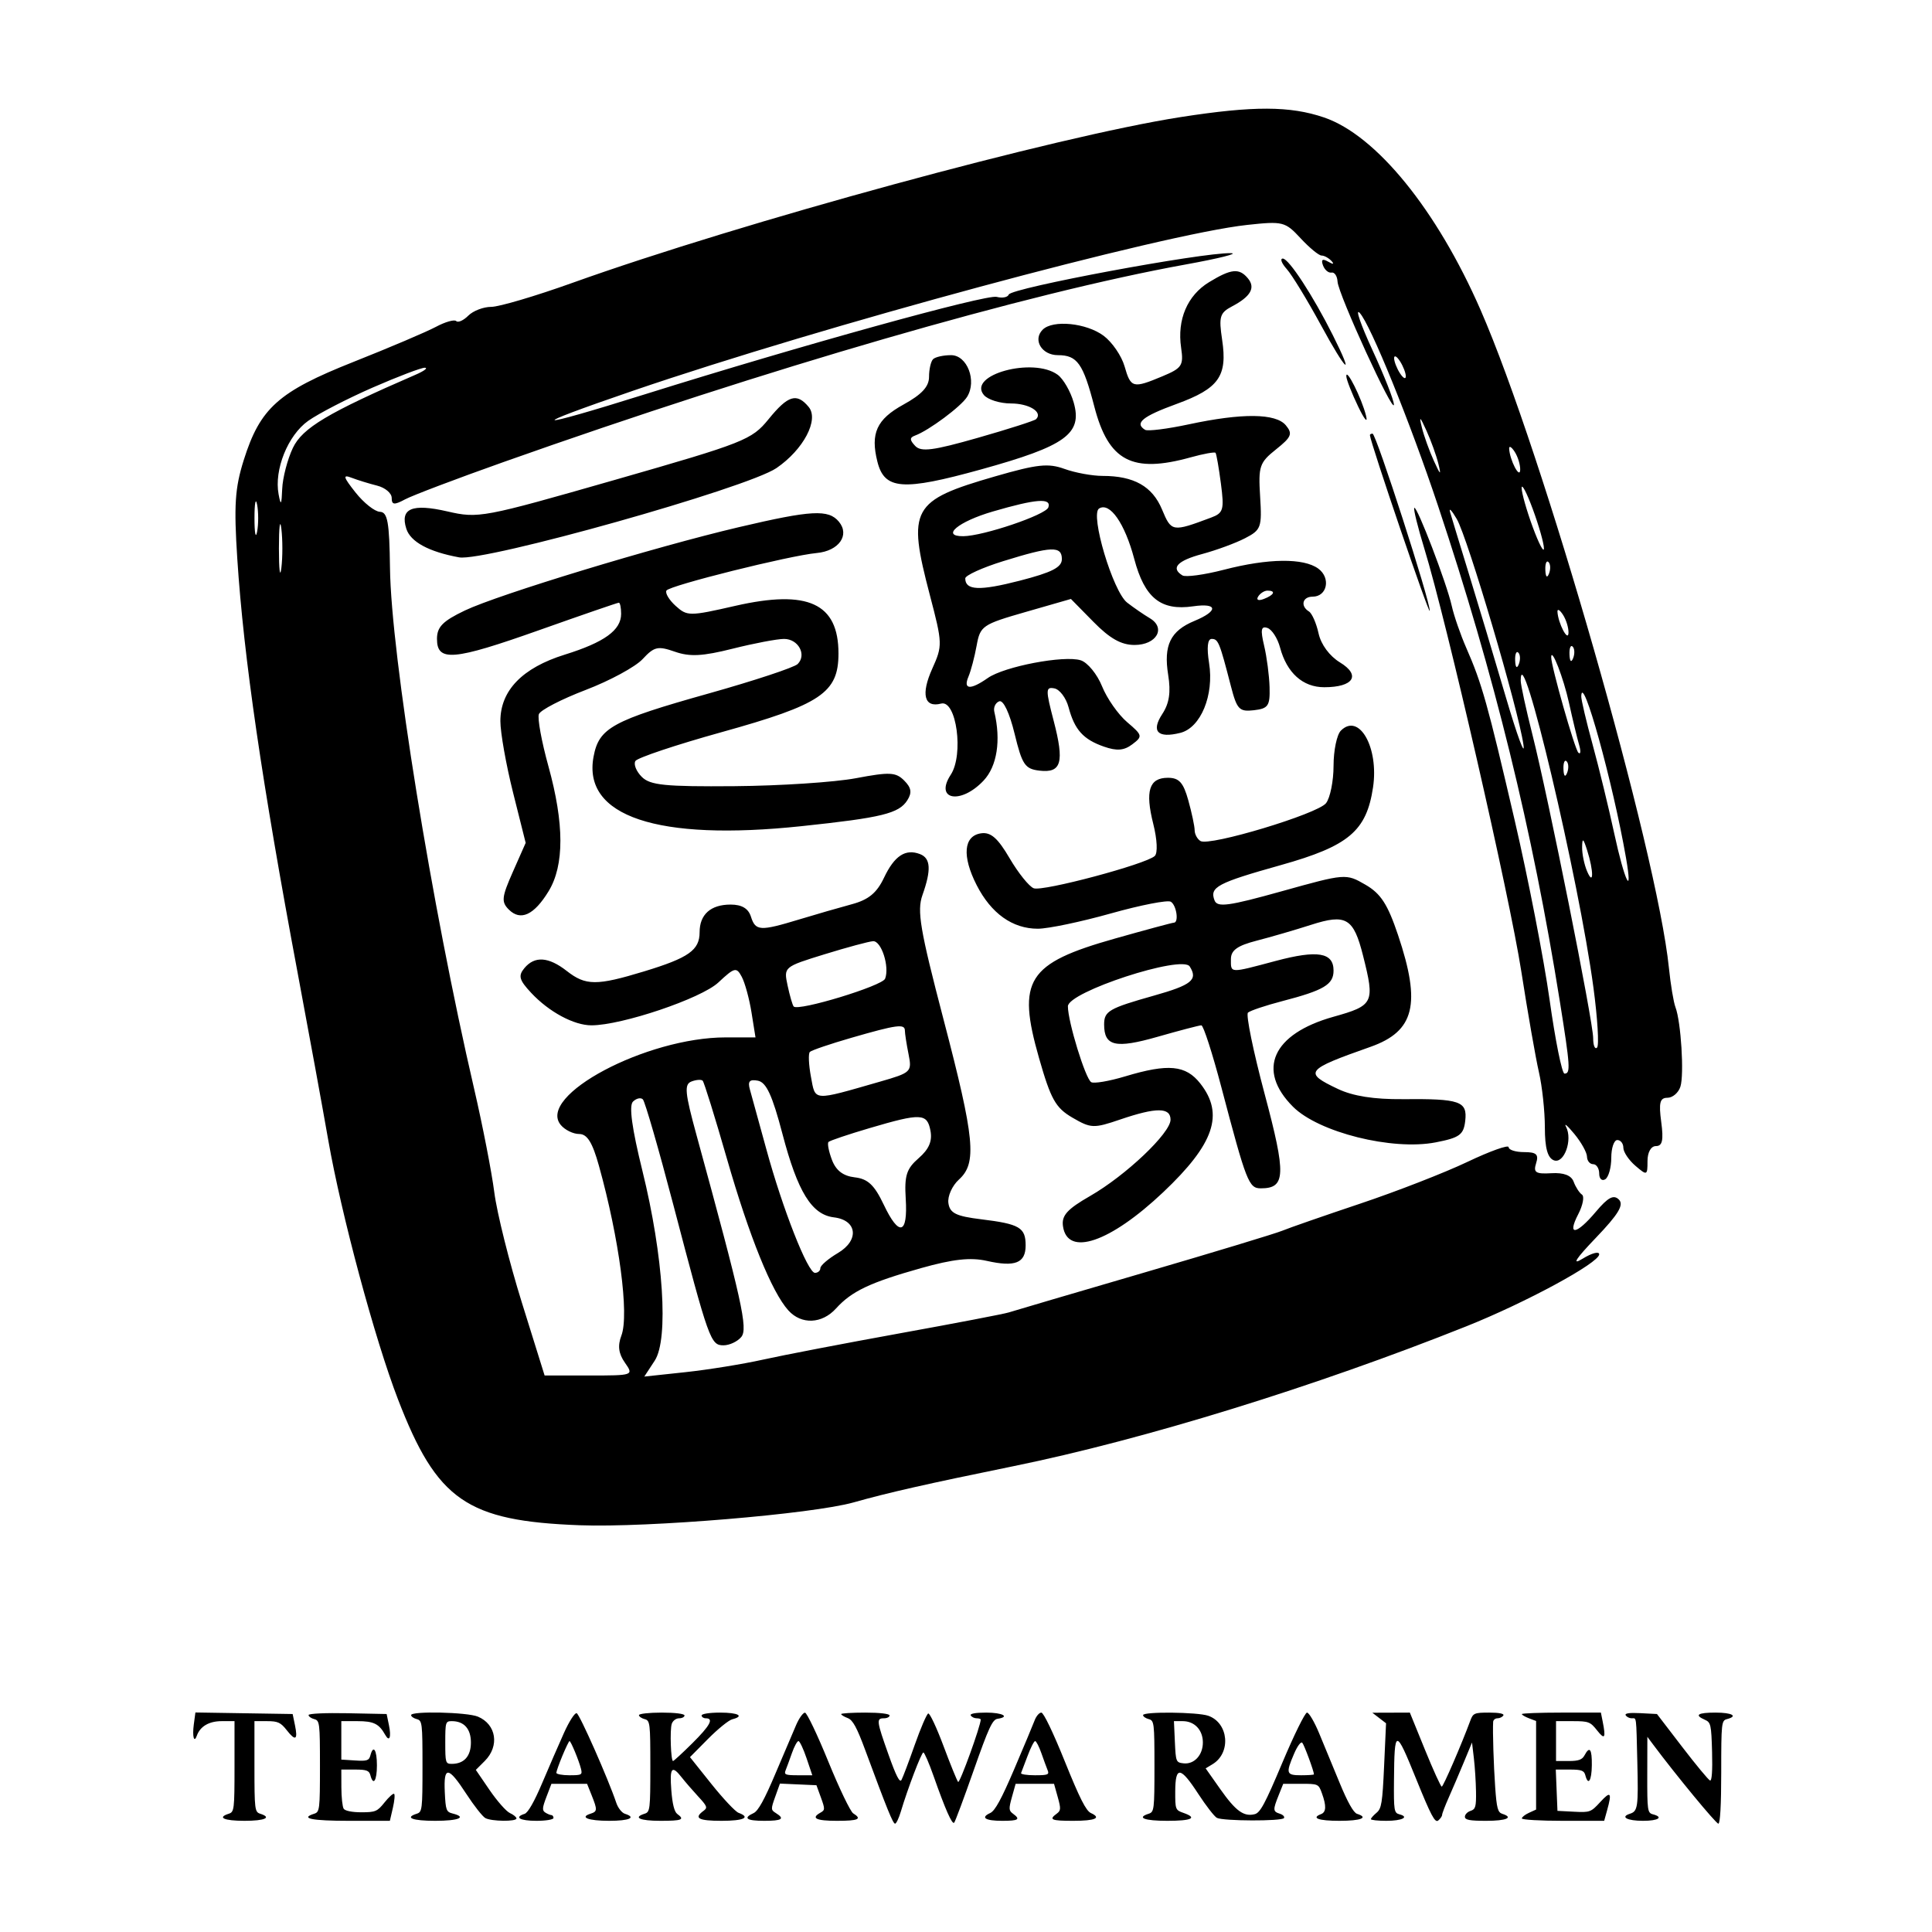 <svg width="320" height="320" viewBox="0 0 320 320" fill="none" xmlns="http://www.w3.org/2000/svg" id="svg808921033_33131">
<path fill-rule="evenodd" clip-rule="evenodd" d="M32.097 285.646C31.833 287.616 32.145 288.769 32.598 287.493C33.15 285.939 34.622 285.076 36.72 285.076H38.843V292.592C38.843 299.693 38.791 300.124 37.9 300.407C35.903 301.041 37.104 301.586 40.494 301.586C43.885 301.586 45.085 301.041 43.089 300.407C42.197 300.124 42.145 299.693 42.145 292.592V285.076H44.234C46.026 285.076 46.491 285.292 47.511 286.595C48.955 288.439 49.361 288.18 48.854 285.737L48.472 283.896L40.419 283.768L32.366 283.639L32.097 285.646ZM51.108 284.064C51.108 284.301 51.533 284.605 52.052 284.741C52.946 284.974 52.995 285.384 52.995 292.548C52.995 299.693 52.943 300.124 52.052 300.407C49.617 301.18 51.611 301.586 57.841 301.586H64.574L65.072 299.441C65.346 298.261 65.436 297.213 65.273 297.113C65.11 297.012 64.394 297.659 63.683 298.55C62.497 300.037 62.179 300.171 59.843 300.171C58.319 300.171 57.146 299.934 56.923 299.582C56.718 299.257 56.546 297.665 56.542 296.044L56.533 293.095H58.818C60.706 293.095 61.146 293.259 61.35 294.039C61.828 295.869 62.43 294.951 62.43 292.388C62.43 289.808 61.827 288.909 61.343 290.764C61.123 291.603 60.778 291.715 58.811 291.589L56.533 291.444V288.26V285.077L59.212 285.076C61.895 285.076 62.778 285.511 63.799 287.336C64.507 288.6 64.838 287.747 64.421 285.737L64.04 283.896L57.574 283.765C53.9 283.691 51.108 283.819 51.108 284.064ZM68.091 284.077C68.091 284.306 68.515 284.605 69.034 284.741C69.928 284.974 69.978 285.384 69.978 292.548C69.978 299.693 69.926 300.124 69.034 300.407C66.954 301.067 68.304 301.586 72.1 301.586C75.979 301.586 77.402 300.985 74.968 300.374C73.918 300.111 73.813 299.825 73.671 296.826C73.463 292.456 74.244 292.523 77.243 297.133C78.515 299.087 79.934 300.889 80.396 301.136C81.433 301.691 85.545 301.735 85.545 301.191C85.545 300.973 85.051 300.569 84.449 300.295C83.845 300.02 82.331 298.3 81.082 296.473L78.812 293.151L80.292 291.672C82.768 289.195 82.212 285.606 79.154 284.328C77.376 283.585 68.091 283.375 68.091 284.077ZM93.405 287.039C92.547 288.943 90.927 292.673 89.803 295.327C88.494 298.422 87.448 300.252 86.889 300.43C85.106 300.996 86.106 301.586 88.847 301.586C90.419 301.586 91.677 301.377 91.677 301.115C91.677 300.855 91.518 300.64 91.324 300.636C91.129 300.632 90.678 300.443 90.321 300.217C89.778 299.874 89.808 299.451 90.503 297.63L91.334 295.454H94.285H97.236L97.995 297.35C98.967 299.781 98.951 300.045 97.803 300.409C95.927 301.005 97.459 301.586 100.904 301.586C104.251 301.586 105.464 301.04 103.5 300.417C102.997 300.257 102.358 299.446 102.08 298.615C100.771 294.705 96.007 283.924 95.516 283.761C95.206 283.657 94.282 285.091 93.405 287.039ZM105.83 284.077C105.83 284.306 106.254 284.605 106.773 284.741C107.667 284.974 107.716 285.384 107.716 292.548C107.716 299.693 107.665 300.124 106.773 300.407C104.777 301.041 105.977 301.586 109.368 301.586C112.977 301.586 113.463 301.391 112.179 300.451C111.692 300.095 111.366 298.796 111.19 296.508C110.902 292.749 111.269 292.297 112.91 294.392C113.468 295.106 114.687 296.515 115.618 297.525C117.146 299.18 117.234 299.416 116.523 299.935C114.87 301.144 115.669 301.586 119.51 301.586C123.206 301.586 124.395 301.024 122.321 300.257C121.793 300.061 119.767 297.906 117.821 295.469L114.282 291.037L117.25 288.038C118.882 286.389 120.695 284.918 121.279 284.77C123.352 284.245 122.295 283.66 119.274 283.66C117.544 283.66 116.208 283.866 116.208 284.132C116.208 284.392 116.526 284.604 116.915 284.604C118.271 284.604 117.604 285.83 114.662 288.745C113.033 290.359 111.599 291.68 111.475 291.68C111.114 291.68 110.934 286.559 111.259 285.535C111.421 285.023 111.964 284.604 112.465 284.604C112.967 284.604 113.377 284.392 113.377 284.132C113.377 283.857 111.805 283.66 109.603 283.66C107.528 283.66 105.83 283.848 105.83 284.077ZM131.886 285.665C131.404 286.768 129.855 290.403 128.444 293.744C126.606 298.094 125.577 299.956 124.817 300.306C123.012 301.137 123.633 301.586 126.586 301.586C129.534 301.586 130.035 301.256 128.522 300.311C127.666 299.777 127.661 299.658 128.404 297.585L129.18 295.418L132.205 295.554L135.229 295.69L135.972 297.732C136.663 299.632 136.657 299.805 135.896 300.232C134.263 301.145 135.148 301.586 138.615 301.586C142.198 301.586 142.833 301.295 141.316 300.347C140.855 300.059 138.998 296.192 137.188 291.752C135.379 287.313 133.643 283.676 133.33 283.67C133.018 283.665 132.368 284.562 131.886 285.665ZM139.323 283.908C139.323 284.044 139.813 284.342 140.412 284.57C141.252 284.889 141.918 286.108 143.308 289.865C146.937 299.675 147.904 302.058 148.252 302.058C148.448 302.058 148.878 301.156 149.207 300.053C150.355 296.216 152.623 290.265 152.938 290.265C153.112 290.265 153.872 292.016 154.625 294.157C156.567 299.675 157.698 302.238 158.038 301.897C158.201 301.736 159.657 297.831 161.274 293.221C163.74 286.197 164.378 284.815 165.214 284.689C167.345 284.367 166.066 283.66 163.353 283.66C161.568 283.66 160.605 283.837 160.787 284.132C160.947 284.392 161.384 284.604 161.758 284.604C162.132 284.604 162.438 284.698 162.438 284.812C162.438 285.844 158.957 295.452 158.695 295.147C158.504 294.926 157.416 292.25 156.276 289.2C155.137 286.149 153.998 283.722 153.746 283.806C153.494 283.89 152.484 286.239 151.502 289.026C150.521 291.812 149.536 294.417 149.314 294.813C149.024 295.331 148.423 294.16 147.179 290.659C145.179 285.03 145.124 284.604 146.399 284.604C146.918 284.604 147.342 284.392 147.342 284.132C147.342 283.855 145.691 283.66 143.332 283.66C141.127 283.66 139.323 283.772 139.323 283.908ZM171.364 284.958C171.097 285.671 169.577 289.302 167.986 293.027C165.869 297.985 164.805 299.931 164.016 300.29C162.352 301.049 163.176 301.586 166.004 301.586C168.71 301.586 169.07 301.348 167.783 300.407C167.084 299.896 167.064 299.587 167.608 297.643L168.221 295.454H171.401H174.58L175.193 297.643C175.737 299.587 175.718 299.896 175.018 300.407C173.671 301.393 174.118 301.586 177.741 301.586C181.415 301.586 182.486 301.117 180.684 300.295C179.877 299.928 178.826 297.846 176.362 291.735C174.432 286.947 172.851 283.66 172.478 283.66C172.132 283.66 171.631 284.245 171.364 284.958ZM189.327 284.077C189.327 284.306 189.751 284.605 190.27 284.741C191.164 284.974 191.214 285.384 191.214 292.548C191.214 299.693 191.162 300.124 190.27 300.407C188.19 301.067 189.54 301.586 193.336 301.586C197.434 301.586 198.404 301.104 195.994 300.264C194.688 299.809 194.643 299.687 194.657 296.68C194.676 292.474 195.513 292.573 198.479 297.133C199.751 299.087 201.135 300.87 201.555 301.095C202.568 301.637 212.335 301.669 212.668 301.131C212.811 300.9 212.5 300.575 211.977 300.409C210.829 300.045 210.813 299.781 211.786 297.35L212.544 295.454H215.465C218.344 295.454 218.393 295.476 218.951 297.021C219.707 299.112 219.665 300.144 218.81 300.472C217.111 301.125 218.383 301.586 221.876 301.586C225.427 301.586 226.75 301.056 224.767 300.426C224.187 300.242 223.2 298.488 221.896 295.323C220.803 292.671 219.271 288.962 218.49 287.081C217.71 285.199 216.805 283.66 216.481 283.66C216.156 283.66 214.323 287.383 212.407 291.934C209.521 298.788 208.734 300.255 207.818 300.485C206.01 300.939 204.675 299.967 202.116 296.336L199.695 292.898L200.844 292.202C203.946 290.32 203.499 285.361 200.12 284.183C198.343 283.564 189.327 283.475 189.327 284.077ZM228.437 284.554L229.573 285.428L229.254 292.446C228.973 298.637 228.825 299.556 228 300.247C227.486 300.677 227.065 301.155 227.065 301.308C227.065 301.461 228.22 301.586 229.632 301.586C232.236 301.586 233.492 300.953 231.778 300.505C230.907 300.277 230.843 299.874 230.887 294.909C230.963 286.215 231.137 286.204 234.569 294.674C237.015 300.711 237.685 301.973 238.213 301.535C238.568 301.241 238.859 300.819 238.859 300.599C238.859 300.379 239.357 299.078 239.966 297.709C240.575 296.339 241.69 293.732 242.443 291.916L243.812 288.614L244.119 291.208C244.288 292.635 244.448 295.115 244.473 296.72C244.514 299.244 244.393 299.676 243.576 299.935C243.057 300.1 242.633 300.539 242.633 300.91C242.633 301.437 243.414 301.586 246.171 301.586C249.52 301.586 250.765 301.042 248.825 300.426C248.082 300.191 247.895 299.49 247.651 296.031C247.39 292.33 247.216 286.739 247.313 285.194C247.334 284.87 247.656 284.604 248.03 284.604C248.404 284.604 248.841 284.392 249.001 284.132C249.182 283.839 248.295 283.66 246.659 283.66C244.216 283.66 243.99 283.755 243.544 284.958C242.059 288.971 239.053 295.918 238.8 295.921C238.638 295.924 237.383 293.166 236.011 289.793L233.515 283.66L230.408 283.671L227.301 283.681L228.437 284.554ZM252.067 283.908C252.067 284.044 252.598 284.357 253.247 284.604L254.426 285.052V292.386V299.72L253.247 300.257C252.598 300.552 252.067 300.973 252.067 301.191C252.067 301.408 255.136 301.586 258.885 301.586H265.703L266.195 299.817C267.011 296.879 266.776 296.593 265.072 298.453C263.513 300.154 263.35 300.215 260.709 300.078L257.964 299.935L257.825 296.515L257.687 293.095H260.012C261.939 293.095 262.378 293.256 262.582 294.039C263.054 295.843 263.625 294.965 263.657 292.387C263.689 289.676 263.299 289.143 262.446 290.737C262.056 291.464 261.458 291.68 259.835 291.68H257.728V288.378V285.076H260.525C263.117 285.076 263.409 285.188 264.529 286.609C265.801 288.223 266.005 287.897 265.453 285.135L265.158 283.66H258.613C255.013 283.66 252.067 283.772 252.067 283.908ZM269.27 284.107C269.439 284.38 269.883 284.604 270.257 284.604C271.084 284.604 271.001 283.955 271.194 291.916C271.373 299.321 271.274 300 269.962 300.417C268.31 300.942 269.513 301.586 272.144 301.586C274.684 301.586 275.591 300.983 273.767 300.506C272.882 300.275 272.825 299.869 272.839 293.965L272.854 287.67L273.817 288.961C277.552 293.967 284.222 302.058 284.614 302.058C284.915 302.058 285.089 298.934 285.089 293.523C285.089 285.384 285.133 284.976 286.032 284.741C287.926 284.245 286.904 283.66 284.145 283.66C281.183 283.66 280.586 284.061 282.376 284.846C283.365 285.279 283.447 285.647 283.573 290.192C283.659 293.29 283.536 295.013 283.237 294.909C282.978 294.819 280.895 292.305 278.607 289.321L274.447 283.896L271.705 283.753C269.875 283.658 269.065 283.776 269.27 284.107ZM73.751 288.614C73.751 291.981 73.803 292.152 74.826 292.152C76.862 292.152 77.997 290.886 77.997 288.614C77.997 286.342 76.862 285.076 74.826 285.076C73.803 285.076 73.751 285.246 73.751 288.614ZM194.596 288.496C194.747 291.813 194.79 291.92 196.02 292.063C197.784 292.266 199.233 290.711 199.233 288.614C199.233 286.536 197.855 285.076 195.894 285.076H194.441L194.596 288.496ZM93.155 290.799C92.602 292.131 92.149 293.405 92.149 293.63C92.149 293.855 93.128 294.039 94.323 294.039C96.359 294.039 96.48 293.969 96.224 292.95C95.881 291.585 94.552 288.378 94.329 288.378C94.237 288.378 93.709 289.468 93.155 290.799ZM131.162 290.383C130.775 291.486 130.308 292.759 130.123 293.213C129.83 293.935 130.087 294.039 132.165 294.039H134.544L133.588 291.208C133.062 289.652 132.459 288.378 132.248 288.378C132.036 288.378 131.548 289.28 131.162 290.383ZM170.197 290.841C169.691 292.196 169.207 293.47 169.121 293.672C169.034 293.874 170.065 294.039 171.412 294.039C173.557 294.039 173.819 293.936 173.524 293.213C173.339 292.759 172.872 291.486 172.486 290.383C172.1 289.28 171.633 288.378 171.45 288.378C171.266 288.378 170.702 289.486 170.197 290.841ZM214.345 290.462C212.939 293.743 213.035 294.039 215.508 294.039C216.676 294.039 217.631 293.97 217.631 293.887C217.631 293.368 216.02 289.009 215.698 288.654C215.476 288.41 214.888 289.197 214.345 290.462Z" fill="black"/>
<path fill-rule="evenodd" clip-rule="evenodd" d="M195.58 19.389C174.961 22.597 122.911 36.784 94.758 46.869C88.683 49.045 82.656 50.826 81.366 50.826C80.076 50.826 78.367 51.48 77.568 52.278C76.77 53.077 75.869 53.483 75.566 53.181C75.264 52.879 73.748 53.309 72.197 54.138C70.647 54.967 64.507 57.577 58.553 59.939C46.108 64.875 43.085 67.581 40.369 76.214C38.912 80.848 38.727 83.695 39.305 92.575C40.369 108.92 43.377 129.541 49.334 161.326C51.189 171.226 53.454 183.601 54.367 188.826C56.521 201.152 62.078 221.815 65.914 231.762C72.373 248.513 77.301 251.927 96.031 252.629C107.258 253.05 134.544 250.773 141.378 248.846C147.152 247.217 153.493 245.78 167.915 242.835C189.499 238.426 217.846 229.669 242.878 219.677C252.755 215.734 264.878 209.164 264.878 207.754C264.878 207.218 263.64 207.546 262.128 208.482C260.259 209.639 260.966 208.527 264.334 205.012C268.069 201.113 269.007 199.555 268.141 198.689C267.274 197.822 266.339 198.313 264.345 200.682C261.097 204.543 259.503 204.777 261.404 201.114C262.177 199.623 262.455 198.16 262.021 197.864C261.587 197.568 260.968 196.608 260.646 195.731C260.258 194.677 259.008 194.199 256.952 194.322C254.352 194.476 253.94 194.206 254.429 192.666C254.892 191.205 254.483 190.826 252.445 190.826C251.033 190.826 249.878 190.459 249.878 190.01C249.878 189.561 246.808 190.655 243.056 192.443C239.304 194.23 231.316 197.34 225.306 199.354C219.296 201.368 213.478 203.39 212.378 203.849C211.278 204.307 200.928 207.444 189.378 210.82C177.828 214.196 167.787 217.15 167.064 217.385C166.342 217.62 158.242 219.173 149.064 220.836C139.887 222.499 129.667 224.464 126.354 225.202C123.041 225.94 117.268 226.873 113.524 227.274L106.716 228.003L108.441 225.37C110.783 221.796 109.89 208.04 106.399 193.903C104.666 186.885 104.155 183.149 104.835 182.469C105.39 181.914 106.13 181.744 106.478 182.093C106.826 182.441 109.094 190.286 111.517 199.526C117.421 222.04 117.701 222.826 119.833 222.826C120.823 222.826 122.147 222.206 122.776 221.449C123.913 220.079 122.917 215.582 115.363 188.005C113.438 180.979 113.308 179.598 114.524 179.132C115.316 178.828 116.154 178.769 116.386 179.001C116.618 179.233 118.419 185.026 120.388 191.874C124.115 204.835 127.829 214.009 130.58 217.049C132.738 219.433 136.145 219.293 138.471 216.724C141.059 213.864 144.107 212.418 152.572 210.036C157.849 208.551 160.747 208.233 163.444 208.841C168.135 209.899 169.878 209.205 169.878 206.278C169.878 203.32 168.874 202.729 162.527 201.954C158.345 201.444 157.323 200.94 157.084 199.271C156.922 198.14 157.71 196.383 158.834 195.366C161.841 192.644 161.457 188.648 156.286 168.881C152.384 153.962 151.859 150.865 152.786 148.255C154.273 144.072 154.157 142.147 152.378 141.464C149.972 140.541 148.147 141.739 146.422 145.374C145.224 147.898 143.861 149.023 141.095 149.768C139.051 150.319 135.128 151.453 132.378 152.287C125.88 154.259 125.137 154.216 124.378 151.826C123.947 150.469 122.865 149.826 121.011 149.826C117.715 149.826 115.878 151.464 115.878 154.404C115.878 157.373 114.075 158.646 106.686 160.892C98.816 163.286 97.011 163.276 93.878 160.826C90.855 158.461 88.554 158.307 86.854 160.355C85.8 161.625 85.991 162.32 87.981 164.45C90.923 167.6 95.055 169.826 97.958 169.826C102.984 169.826 116.135 165.388 118.978 162.733C121.676 160.212 121.975 160.139 122.858 161.789C123.384 162.771 124.111 165.432 124.474 167.701L125.134 171.826H120.187C107.049 171.826 88.862 181.487 92.882 186.331C93.565 187.153 94.936 187.826 95.929 187.826C97.257 187.826 98.124 189.22 99.198 193.076C102.569 205.178 104.235 217.756 102.924 221.204C102.28 222.899 102.447 224.194 103.506 225.705C104.98 227.809 104.933 227.826 97.598 227.826H90.205L86.435 215.745C84.361 209.101 82.308 200.888 81.873 197.495C81.437 194.102 79.932 186.376 78.528 180.326C71.487 149.993 64.778 108.463 64.594 94.076C64.496 86.469 64.2 84.816 62.927 84.771C62.075 84.74 60.257 83.3 58.887 81.571C56.847 78.996 56.728 78.554 58.23 79.131C59.238 79.518 61.147 80.106 62.471 80.439C63.795 80.771 64.878 81.685 64.878 82.47C64.878 83.633 65.287 83.677 67.096 82.709C68.317 82.056 75.629 79.284 83.346 76.548C127.297 60.969 170.128 48.562 196.378 43.807C201.878 42.811 205.253 41.967 203.878 41.931C199.065 41.806 167.477 47.694 167.08 48.79C166.916 49.243 166.016 49.415 165.08 49.173C163.331 48.719 132.58 57.235 106.892 65.286C87.784 71.275 86.645 70.95 104.878 64.71C136.273 53.966 192.508 38.783 206.563 37.255C212.48 36.612 212.863 36.707 215.409 39.454C216.873 41.034 218.44 42.326 218.891 42.326C219.342 42.326 220.086 42.736 220.545 43.236C221.037 43.774 220.813 43.819 219.998 43.347C219.049 42.797 218.776 42.981 219.123 43.937C219.401 44.701 220.038 45.246 220.539 45.147C221.04 45.049 221.49 45.724 221.54 46.647C221.653 48.727 230.866 68.83 230.873 67.01C230.876 66.287 229.283 62.237 227.333 58.01C225.383 53.784 224.427 51.001 225.208 51.826C226.977 53.695 233.564 69.919 238.199 83.826C247.514 111.774 253.81 137.39 258.352 165.826C260.088 176.692 260.161 177.826 259.128 177.825C258.715 177.825 257.604 172.313 256.658 165.575C255.712 158.838 253.107 145.451 250.869 135.826C246.384 116.541 245.451 113.215 242.868 107.326C241.903 105.126 240.814 101.976 240.448 100.326C239.635 96.656 234.676 83.694 234.249 84.121C234.08 84.291 234.831 87.331 235.918 90.878C239.598 102.883 250.006 148.251 251.964 160.826C253.035 167.701 254.354 175.245 254.895 177.59C255.435 179.936 255.878 184.05 255.878 186.733C255.878 190.133 256.33 191.785 257.368 192.184C259.055 192.831 260.518 188.806 259.385 186.633C259.011 185.914 259.633 186.451 260.769 187.826C261.904 189.201 262.844 190.889 262.856 191.576C262.868 192.264 263.328 192.826 263.878 192.826C264.428 192.826 264.878 193.528 264.878 194.385C264.878 195.242 265.328 195.666 265.878 195.326C266.428 194.986 266.878 193.385 266.878 191.767C266.878 190.149 267.328 188.826 267.878 188.826C268.428 188.826 268.878 189.401 268.878 190.104C268.878 190.807 269.778 192.152 270.878 193.094C272.801 194.741 272.878 194.711 272.878 192.316C272.878 190.844 273.452 189.826 274.283 189.826C275.345 189.826 275.557 188.849 275.151 185.826C274.723 182.635 274.931 181.826 276.179 181.826C277.039 181.826 278.007 180.996 278.329 179.981C278.969 177.963 278.425 169.222 277.509 166.826C277.194 166.001 276.706 163.076 276.426 160.326C274.448 140.95 255.572 75.01 245.224 51.326C237.981 34.75 227.936 22.397 219.309 19.457C213.667 17.535 207.608 17.517 195.58 19.389ZM213.134 44.576C213.995 45.538 216.534 49.701 218.775 53.826C223.022 61.643 224.436 62.855 220.769 55.536C217.484 48.98 213.469 42.83 212.473 42.828C211.975 42.827 212.273 43.614 213.134 44.576ZM200.259 46.736C196.657 48.931 194.947 52.939 195.629 57.585C196.063 60.539 195.782 60.968 192.524 62.329C187.641 64.37 187.297 64.279 186.264 60.678C185.768 58.946 184.208 56.668 182.799 55.616C179.948 53.488 174.374 52.93 172.699 54.605C171.02 56.284 172.541 58.826 175.224 58.826C178.428 58.826 179.402 60.2 181.25 67.326C183.599 76.381 187.511 78.444 197.222 75.748C199.336 75.161 201.185 74.826 201.331 75.003C201.477 75.181 201.878 77.477 202.222 80.106C202.788 84.426 202.632 84.968 200.613 85.723C194.147 88.141 194.028 88.122 192.463 84.375C190.864 80.548 187.814 78.826 182.634 78.826C180.921 78.826 178.078 78.305 176.315 77.667C173.617 76.691 171.804 76.886 164.833 78.9C150.959 82.909 150.245 84.208 154.016 98.577C156.115 106.576 156.128 106.946 154.417 110.74C152.501 114.989 153.076 117.269 155.878 116.536C158.418 115.872 159.656 124.989 157.478 128.314C154.727 132.513 159.142 133.303 162.915 129.287C165.15 126.908 165.815 122.626 164.688 117.882C164.518 117.163 164.887 116.388 165.51 116.157C166.183 115.908 167.212 118.085 168.05 121.532C169.299 126.671 169.765 127.362 172.174 127.643C175.814 128.068 176.321 126.283 174.52 119.386C173.173 114.227 173.183 113.738 174.636 114.018C175.515 114.187 176.573 115.592 176.987 117.14C177.987 120.882 179.414 122.468 182.855 123.668C184.995 124.414 186.177 124.317 187.547 123.281C189.29 121.963 189.248 121.786 186.692 119.611C185.214 118.354 183.343 115.682 182.533 113.672C181.723 111.663 180.134 109.725 179.003 109.366C176.261 108.495 166.344 110.386 163.611 112.3C160.731 114.318 159.492 114.231 160.406 112.076C160.814 111.113 161.425 108.794 161.764 106.922C162.354 103.665 162.706 103.424 169.879 101.362L177.378 99.206L181.127 103.016C183.834 105.768 185.718 106.826 187.908 106.826C191.57 106.826 193.175 104.01 190.438 102.39C189.45 101.805 187.763 100.644 186.69 99.811C184.332 97.979 180.512 85.17 182.042 84.225C183.825 83.122 186.3 86.669 187.866 92.571C189.585 99.048 192.263 101.202 197.628 100.423C201.721 99.829 201.84 101.185 197.84 102.842C193.858 104.491 192.701 106.866 193.486 111.777C193.947 114.66 193.673 116.491 192.514 118.258C190.62 121.149 191.746 122.327 195.501 121.385C198.883 120.536 201.11 115.131 200.262 109.829C199.854 107.272 200.006 105.826 200.683 105.826C201.777 105.826 201.988 106.343 203.873 113.637C204.875 117.509 205.262 117.917 207.683 117.637C210.06 117.363 210.366 116.912 210.281 113.826C210.227 111.901 209.821 108.803 209.379 106.942C208.751 104.299 208.869 103.656 209.922 104.007C210.663 104.254 211.605 105.713 212.016 107.249C213.139 111.45 215.782 113.826 219.333 113.826C224.188 113.826 225.448 111.851 221.949 109.723C220.211 108.666 218.802 106.757 218.396 104.91C218.027 103.227 217.309 101.592 216.801 101.278C215.342 100.376 215.726 98.826 217.409 98.826C219.828 98.826 220.456 95.722 218.349 94.181C215.909 92.397 210.06 92.465 202.736 94.363C199.475 95.208 196.372 95.631 195.842 95.304C193.871 94.086 194.998 92.871 199.128 91.76C201.466 91.131 204.655 89.957 206.216 89.15C208.883 87.772 209.033 87.356 208.716 82.243C208.404 77.223 208.607 76.62 211.349 74.433C213.917 72.383 214.138 71.844 212.976 70.444C211.316 68.444 205.747 68.389 196.907 70.283C193.347 71.046 190.085 71.454 189.657 71.189C187.863 70.08 189.213 68.972 194.87 66.909C201.884 64.352 203.329 62.317 202.423 56.275C201.848 52.441 202.035 51.815 204.076 50.739C207.16 49.115 207.984 47.659 206.698 46.11C205.253 44.368 203.931 44.497 200.259 46.736ZM154.545 59.493C154.178 59.859 153.878 61.176 153.878 62.418C153.878 64.041 152.683 65.334 149.628 67.016C145.205 69.451 144.146 71.775 145.323 76.462C146.493 81.126 149.492 81.352 162.477 77.756C176.527 73.865 179.316 71.851 177.838 66.666C177.314 64.829 176.123 62.764 175.191 62.076C171.148 59.095 160.189 62.086 162.953 65.416C163.596 66.192 165.616 66.826 167.441 66.826C170.462 66.826 172.77 68.267 171.61 69.427C171.352 69.685 167.012 71.075 161.964 72.516C154.542 74.635 152.557 74.891 151.583 73.856C150.645 72.86 150.645 72.478 151.58 72.134C153.855 71.297 159.192 67.324 160.181 65.731C161.83 63.077 160.195 58.826 157.526 58.826C156.253 58.826 154.911 59.126 154.545 59.493ZM230.909 59.326C230.909 59.876 231.345 61.001 231.878 61.826C232.411 62.651 232.847 62.876 232.847 62.326C232.847 61.776 232.411 60.651 231.878 59.826C231.345 59.001 230.909 58.776 230.909 59.326ZM61.758 64.177C57.567 66.007 52.741 68.499 51.033 69.715C47.671 72.11 45.382 77.8 46.145 81.87C46.515 83.845 46.632 83.67 46.742 80.977C46.817 79.135 47.612 76.082 48.508 74.193C50.077 70.887 54.322 68.356 68.878 62.045C70.253 61.449 70.928 60.936 70.378 60.906C69.828 60.875 65.949 62.348 61.758 64.177ZM222.992 62.326C223.011 62.876 223.892 65.126 224.95 67.326C226.008 69.526 226.593 70.201 226.251 68.826C225.546 65.995 222.94 60.796 222.992 62.326ZM127.303 69.426C124.516 72.855 123.314 73.33 101.878 79.474C79.942 85.76 79.246 85.892 74.096 84.706C68.249 83.361 66.231 84.212 67.298 87.574C67.988 89.747 71.024 91.394 76.039 92.315C80.233 93.085 123.754 80.844 128.604 77.53C133.083 74.469 135.694 69.515 133.942 67.403C131.969 65.025 130.519 65.467 127.303 69.426ZM235.512 70.826C235.849 72.201 236.74 74.676 237.491 76.326C238.588 78.735 238.737 78.834 238.244 76.826C237.907 75.451 237.016 72.976 236.265 71.326C235.168 68.917 235.019 68.818 235.512 70.826ZM226.9 72.076C227.021 73.442 236.757 102.031 236.809 101.172C236.901 99.631 227.929 71.826 227.339 71.826C227.086 71.826 226.888 71.938 226.9 72.076ZM249.964 74.326C250.068 76.22 251.734 79.41 251.792 77.826C251.823 77.001 251.411 75.651 250.878 74.826C250.345 74.001 249.933 73.776 249.964 74.326ZM252.033 80.826C252.033 81.651 252.863 84.576 253.878 87.326C254.893 90.076 255.723 91.651 255.723 90.826C255.723 90.001 254.893 87.076 253.878 84.326C252.863 81.576 252.033 80.001 252.033 80.826ZM42.15 85.826C42.15 88.301 42.345 89.313 42.584 88.076C42.822 86.839 42.822 84.813 42.584 83.576C42.345 82.339 42.15 83.351 42.15 85.826ZM164.44 84.721C158.708 86.394 155.78 88.84 159.545 88.812C162.858 88.788 173.228 85.275 173.641 84.037C174.176 82.431 171.643 82.62 164.44 84.721ZM240.181 84.826C240.418 85.651 241.789 90.151 243.226 94.826C244.664 99.501 247.43 108.726 249.372 115.326C251.315 121.926 252.644 125.526 252.327 123.326C251.481 117.461 243.093 89.064 241.293 85.975C240.445 84.518 239.945 84.001 240.181 84.826ZM46.198 90.826C46.198 94.401 46.38 95.863 46.601 94.076C46.823 92.289 46.823 89.363 46.601 87.576C46.38 85.789 46.198 87.251 46.198 90.826ZM122.378 87.315C108.464 90.584 82.529 98.473 76.991 101.121C73.325 102.873 72.378 103.839 72.378 105.826C72.378 109.65 75.077 109.418 89.307 104.371C96.353 101.871 102.289 99.826 102.498 99.826C102.707 99.826 102.878 100.656 102.878 101.671C102.878 104.381 100.113 106.381 93.54 108.429C86.513 110.617 82.878 114.371 82.878 119.439C82.878 121.342 83.821 126.658 84.973 131.253L87.069 139.607L84.947 144.404C83.093 148.593 83.008 149.385 84.274 150.65C86.223 152.6 88.453 151.572 90.869 147.61C93.481 143.325 93.468 136.415 90.831 126.899C89.705 122.837 88.996 118.961 89.255 118.286C89.514 117.611 93 115.808 97.001 114.279C101.003 112.75 105.25 110.449 106.439 109.166C108.357 107.097 108.959 106.958 111.779 107.941C114.267 108.809 116.35 108.699 121.373 107.438C124.902 106.551 128.723 105.826 129.865 105.826C132.231 105.826 133.653 108.451 132.119 109.985C131.556 110.548 124.937 112.738 117.41 114.853C101.395 119.351 99.208 120.55 98.313 125.323C96.457 135.212 108.87 139.363 132.747 136.84C146.075 135.431 148.899 134.739 150.285 132.543C151.081 131.281 150.949 130.469 149.755 129.275C148.37 127.889 147.347 127.841 141.772 128.895C138.255 129.56 129.207 130.154 121.665 130.215C110.143 130.308 107.688 130.062 106.297 128.672C105.386 127.762 104.912 126.58 105.243 126.044C105.574 125.509 111.984 123.363 119.488 121.277C135.995 116.688 138.878 114.749 138.878 108.237C138.878 99.924 133.828 97.597 121.77 100.351C114.192 102.081 113.818 102.082 111.909 100.354C110.818 99.367 110.133 98.222 110.388 97.81C110.904 96.975 130.753 92.02 135.277 91.597C138.939 91.255 140.794 88.634 138.948 86.41C137.225 84.334 134.414 84.487 122.378 87.315ZM166.128 92.955C162.691 94.024 159.878 95.305 159.878 95.803C159.878 97.795 162.248 97.894 168.904 96.18C174.248 94.803 175.878 93.967 175.878 92.605C175.878 90.392 174.181 90.453 166.128 92.955ZM255.957 94.409C256.005 95.574 256.242 95.811 256.561 95.014C256.85 94.292 256.814 93.429 256.482 93.097C256.15 92.765 255.914 93.355 255.957 94.409ZM208.385 98.815C208.035 99.381 208.436 99.549 209.326 99.208C211.058 98.543 211.375 97.826 209.937 97.826C209.419 97.826 208.721 98.271 208.385 98.815ZM257.964 101.326C258.068 103.22 259.734 106.41 259.792 104.826C259.823 104.001 259.411 102.651 258.878 101.826C258.345 101.001 257.933 100.776 257.964 101.326ZM259.957 108.409C260.005 109.574 260.242 109.811 260.561 109.014C260.85 108.292 260.814 107.429 260.482 107.097C260.15 106.765 259.914 107.355 259.957 108.409ZM250.957 109.409C251.005 110.574 251.242 110.811 251.561 110.014C251.85 109.292 251.814 108.429 251.482 108.097C251.15 107.765 250.914 108.355 250.957 109.409ZM256.926 108.826C256.888 110.243 260.825 124.1 261.426 124.666C261.811 125.029 261.862 124.426 261.539 123.326C261.216 122.226 260.467 119.116 259.874 116.415C258.971 112.294 256.97 107.146 256.926 108.826ZM251.878 112.743C251.878 113.43 252.749 117.443 253.813 121.659C256.461 132.148 263.878 169.199 263.878 171.938C263.878 173.16 264.168 173.869 264.523 173.514C264.878 173.16 264.609 168.697 263.926 163.598C261.517 145.612 251.878 104.927 251.878 112.743ZM261.905 115.326C261.887 115.876 262.734 119.476 263.787 123.326C264.841 127.176 266.456 133.814 267.376 138.076C269.078 145.962 270.505 148.906 269.315 142.076C267.135 129.564 262.044 111.187 261.905 115.326ZM222.091 121.014C221.424 121.68 220.878 124.3 220.878 126.835C220.878 129.37 220.316 132.16 219.628 133.036C218.225 134.823 200.317 140.215 198.832 139.298C198.308 138.973 197.875 138.172 197.872 137.517C197.869 136.862 197.398 134.639 196.825 132.576C196 129.604 195.297 128.826 193.438 128.826C190.333 128.826 189.642 131.004 191.017 136.463C191.67 139.059 191.774 141.304 191.263 141.779C189.797 143.143 172.711 147.699 171.215 147.125C170.451 146.832 168.655 144.596 167.225 142.156C165.263 138.807 164.105 137.794 162.502 138.023C159.6 138.437 159.31 141.793 161.761 146.596C164.161 151.3 167.702 153.826 171.897 153.826C173.596 153.826 179.034 152.688 183.981 151.297C188.928 149.906 193.403 149.033 193.927 149.356C194.875 149.942 195.287 152.826 194.423 152.826C194.172 152.826 189.785 154.008 184.673 155.454C170.121 159.567 168.39 162.297 172.104 175.275C174.054 182.094 174.841 183.494 177.63 185.119C180.695 186.904 181.151 186.921 185.558 185.419C191.52 183.388 193.878 183.399 193.878 185.458C193.878 187.669 186.466 194.701 180.561 198.092C176.759 200.275 175.81 201.329 176.061 203.092C176.787 208.204 183.838 205.814 192.667 197.465C201.122 189.468 202.802 184.541 198.805 179.461C196.401 176.405 193.509 176.13 186.366 178.28C183.71 179.079 181.175 179.51 180.733 179.237C179.773 178.643 176.878 169.213 176.878 166.68C176.878 164.294 195.803 158.105 197.056 160.081C198.449 162.278 197.39 163.141 191.128 164.906C183.667 167.01 182.878 167.467 182.878 169.685C182.878 173.286 184.756 173.72 191.725 171.727C195.381 170.681 198.646 169.826 198.982 169.826C199.318 169.826 200.809 174.439 202.295 180.076C206.444 195.817 206.838 196.826 208.833 196.826C212.96 196.826 213.049 194.623 209.467 181.207C207.576 174.122 206.332 168.055 206.703 167.723C207.074 167.392 209.628 166.535 212.378 165.82C219.282 164.023 220.878 163.073 220.878 160.759C220.878 157.755 218.233 157.313 211.307 159.159C203.573 161.219 203.878 161.232 203.878 158.865C203.878 157.395 204.944 156.629 208.128 155.809C210.466 155.208 214.532 154.024 217.164 153.178C222.966 151.315 224.192 152.044 225.767 158.299C227.74 166.135 227.545 166.535 220.838 168.417C210.756 171.246 208.076 177.224 214.162 183.31C218.409 187.557 230.603 190.603 237.792 189.213C241.745 188.448 242.421 187.958 242.686 185.662C243.064 182.392 241.852 181.969 232.339 182.056C227.577 182.099 224.1 181.551 221.589 180.359C215.856 177.639 216.198 177.196 226.979 173.396C234.306 170.813 235.414 166.324 231.555 154.859C229.836 149.752 228.698 148 226.143 146.526C222.927 144.67 222.848 144.677 212.313 147.616C203.482 150.08 201.626 150.332 201.165 149.132C200.32 146.929 201.595 146.25 212.162 143.282C223.394 140.127 226.332 137.649 227.417 130.415C228.406 123.818 225.108 117.996 222.091 121.014ZM258.957 127.409C259.005 128.574 259.242 128.811 259.561 128.014C259.85 127.292 259.814 126.429 259.482 126.097C259.15 125.765 258.914 126.355 258.957 127.409ZM262.048 140.326C262.032 141.426 262.405 143.226 262.878 144.326C263.973 146.874 263.973 144.245 262.878 140.826C262.234 138.816 262.072 138.718 262.048 140.326ZM136.584 158.054C129.818 160.142 129.793 160.163 130.451 163.238C130.814 164.936 131.268 166.498 131.46 166.708C132.216 167.537 146.143 163.3 146.603 162.101C147.364 160.118 145.983 155.818 144.609 155.892C143.932 155.928 140.321 156.901 136.584 158.054ZM141.007 171.894C137.503 172.906 134.411 173.959 134.137 174.234C133.862 174.508 133.945 176.37 134.321 178.372C135.082 182.429 134.495 182.389 145.733 179.161C150.931 177.668 151.07 177.535 150.483 174.6C150.15 172.937 149.878 171.182 149.878 170.701C149.878 169.536 148.549 169.714 141.007 171.894ZM124.214 180.484C124.505 181.497 125.724 185.926 126.924 190.326C129.624 200.229 133.791 210.826 134.984 210.826C135.476 210.826 135.878 210.473 135.878 210.042C135.878 209.61 137.186 208.485 138.784 207.541C142.361 205.427 141.99 202.097 138.125 201.633C134.446 201.19 132.122 197.423 129.599 187.811C127.923 181.429 126.925 179.264 125.531 178.997C124.144 178.73 123.816 179.1 124.214 180.484ZM144.005 186.858C140.5 187.892 137.45 188.92 137.227 189.143C137.004 189.366 137.261 190.704 137.798 192.116C138.469 193.88 139.65 194.784 141.576 195.005C143.749 195.254 144.827 196.271 146.378 199.536C148.918 204.884 150.383 204.491 150.018 198.561C149.781 194.713 150.14 193.585 152.157 191.831C153.869 190.343 154.444 189.004 154.113 187.275C153.559 184.376 152.562 184.335 144.005 186.858Z" fill="black"/>
</svg>